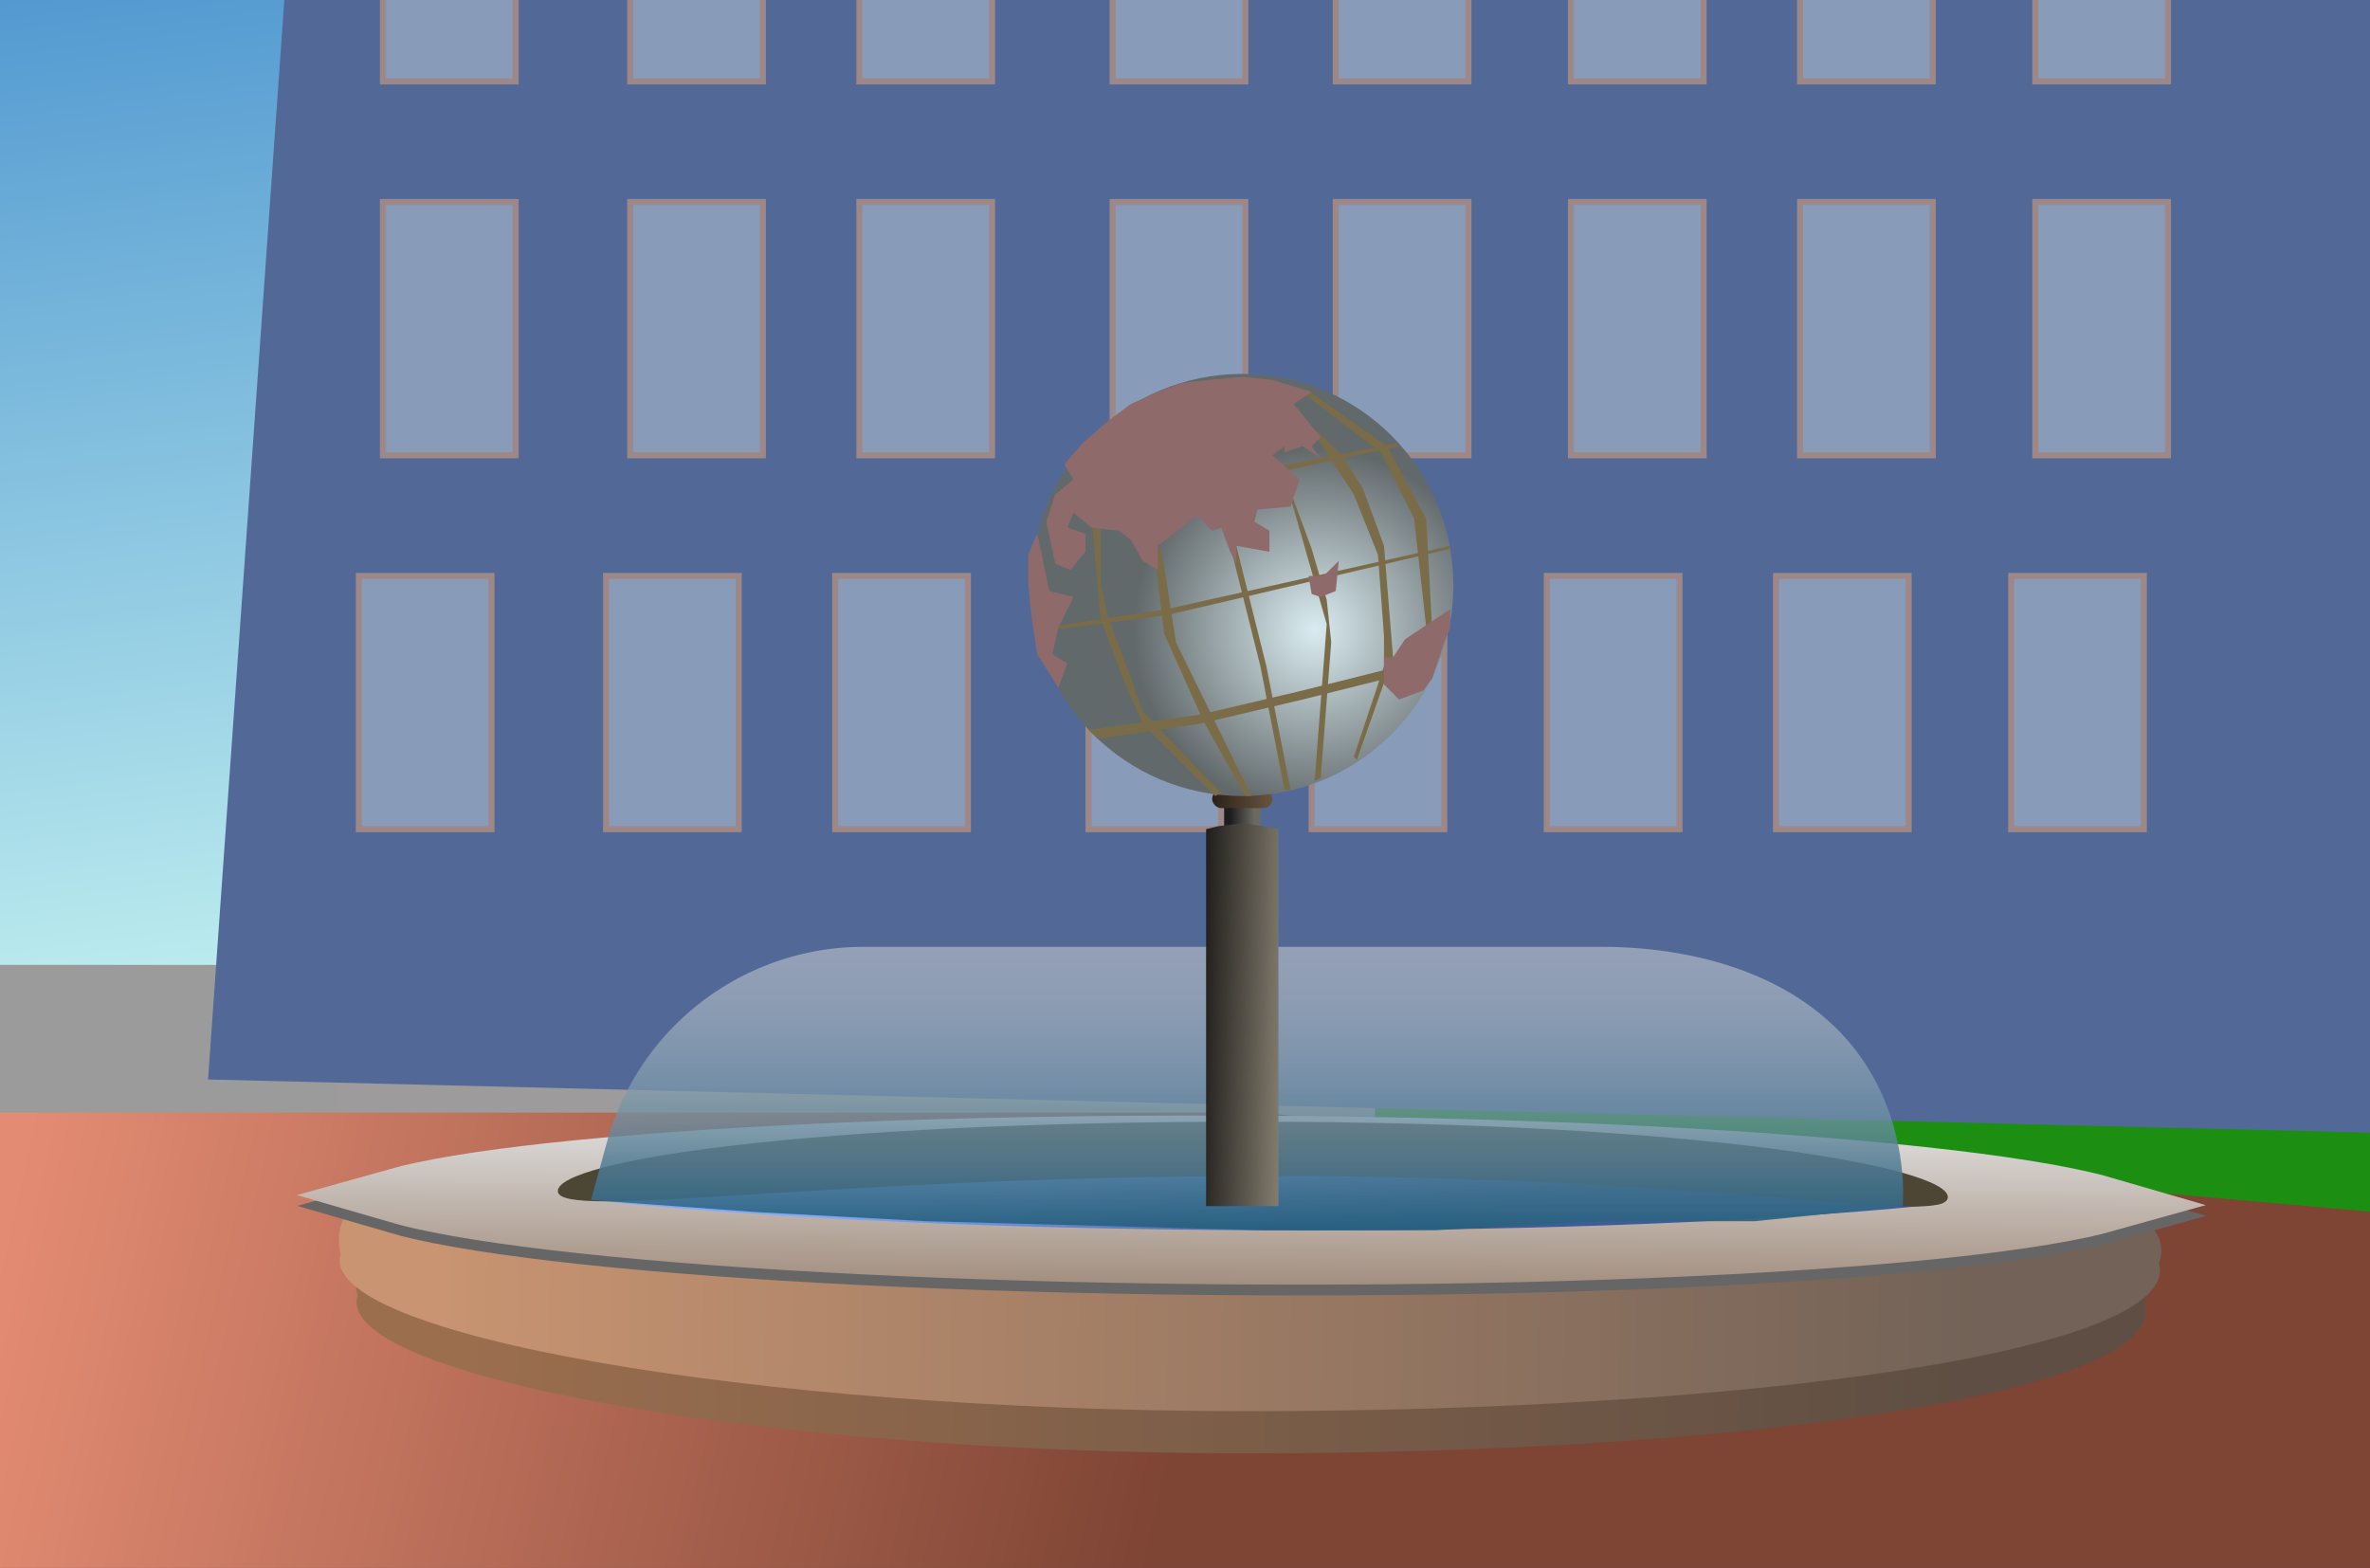 <svg width="393" height="260" viewBox="0 0 393 260" fill="none" xmlns="http://www.w3.org/2000/svg">
<rect x="0" y="0" width="393" height="260" fill="#333333" stroke="none"/>
<g clip-path="url(#clip0_43_668)">
<path d="M393 0H0V260H393V0Z" fill="white" fill-opacity="0.12"/>
<rect y="-4" width="87" height="180" fill="url(#paint0_linear_43_668)"/>
<rect x="-8" y="160" width="251" height="36" fill="url(#paint1_linear_43_668)"/>
<rect x="228" y="175" width="182" height="33" fill="#1C8E12"/>
<path d="M47.5 -5L441 -9V189L34.5 179L47.5 -5Z" fill="#526997"/>
<rect x="333" y="95" width="23" height="43" fill="#9E8787"/>
<rect x="334" y="96" width="21" height="41" fill="#889CBA"/>
<rect x="294" y="95" width="23" height="43" fill="#9E8787"/>
<rect x="295" y="96" width="21" height="41" fill="#889CBA"/>
<rect x="256" y="95" width="23" height="43" fill="#9E8787"/>
<rect x="257" y="96" width="21" height="41" fill="#889CBA"/>
<rect x="217" y="95" width="23" height="43" fill="#9E8787"/>
<rect x="218" y="96" width="21" height="41" fill="#889CBA"/>
<rect x="180" y="95" width="23" height="43" fill="#9E8787"/>
<rect x="181" y="96" width="21" height="41" fill="#889CBA"/>
<rect x="138" y="95" width="23" height="43" fill="#9E8787"/>
<rect x="139" y="96" width="21" height="41" fill="#889CBA"/>
<rect x="100" y="95" width="23" height="43" fill="#9E8787"/>
<rect x="101" y="96" width="21" height="41" fill="#889CBA"/>
<rect x="59" y="95" width="23" height="43" fill="#9E8787"/>
<rect x="60" y="96" width="21" height="41" fill="#889CBA"/>
<rect x="337" y="33" width="23" height="43" fill="#9E8787"/>
<rect x="338" y="34" width="21" height="41" fill="#889CBA"/>
<rect x="298" y="33" width="23" height="43" fill="#9E8787"/>
<rect x="299" y="34" width="21" height="41" fill="#889CBA"/>
<rect x="260" y="33" width="23" height="43" fill="#9E8787"/>
<rect x="261" y="34" width="21" height="41" fill="#889CBA"/>
<rect x="221" y="33" width="23" height="43" fill="#9E8787"/>
<rect x="222" y="34" width="21" height="41" fill="#889CBA"/>
<rect x="184" y="33" width="23" height="43" fill="#9E8787"/>
<rect x="185" y="34" width="21" height="41" fill="#889CBA"/>
<rect x="142" y="33" width="23" height="43" fill="#9E8787"/>
<rect x="143" y="34" width="21" height="41" fill="#889CBA"/>
<rect x="104" y="33" width="23" height="43" fill="#9E8787"/>
<rect x="105" y="34" width="21" height="41" fill="#889CBA"/>
<rect x="63" y="33" width="23" height="43" fill="#9E8787"/>
<rect x="64" y="34" width="21" height="41" fill="#889CBA"/>
<rect x="337" y="-29" width="23" height="43" fill="#9E8787"/>
<rect x="338" y="-28" width="21" height="41" fill="#889CBA"/>
<rect x="298" y="-29" width="23" height="43" fill="#9E8787"/>
<rect x="299" y="-28" width="21" height="41" fill="#889CBA"/>
<rect x="260" y="-29" width="23" height="43" fill="#9E8787"/>
<rect x="261" y="-28" width="21" height="41" fill="#889CBA"/>
<rect x="221" y="-29" width="23" height="43" fill="#9E8787"/>
<rect x="222" y="-28" width="21" height="41" fill="#889CBA"/>
<rect x="184" y="-29" width="23" height="43" fill="#9E8787"/>
<rect x="185" y="-28" width="21" height="41" fill="#889CBA"/>
<rect x="142" y="-29" width="23" height="43" fill="#9E8787"/>
<rect x="143" y="-28" width="21" height="41" fill="#889CBA"/>
<rect x="104" y="-29" width="23" height="43" fill="#9E8787"/>
<rect x="105" y="-28" width="21" height="41" fill="#889CBA"/>
<rect x="63" y="-29" width="23" height="43" fill="#9E8787"/>
<rect x="64" y="-28" width="21" height="41" fill="#889CBA"/>
<path d="M-17.5 184.5H208.5L399.5 201.5L393 260H-4L-17.5 184.5Z" fill="url(#paint2_linear_43_668)"/>
<path d="M355.609 216.37C359.54 230.947 289.165 241 207.203 241C125.241 241 55.357 227.931 59.288 214.862C53.883 191.238 125.241 195.259 207.203 195.259C289.165 195.259 361.997 198.275 355.609 216.37Z" fill="url(#paint3_linear_43_668)"/>
<path d="M358 209.5C362 224 290.395 234 207 234C123.605 234 52.5 221 56.5 208C51 184.5 123.605 188.5 207 188.5C290.395 188.5 364.5 191.5 358 209.5Z" fill="url(#paint4_linear_43_668)"/>
<path d="M345.281 200.457C346.901 200.822 348.307 201.182 349.507 201.533C348.303 201.871 346.893 202.217 345.27 202.565C337.917 204.142 327.105 205.574 313.544 206.764C286.474 209.139 248.987 210.506 207.522 210.289C166.056 210.071 128.586 208.311 101.542 205.652C87.994 204.32 77.198 202.775 69.861 201.121C68.242 200.756 66.836 200.396 65.635 200.045C66.84 199.706 68.249 199.36 69.872 199.012C77.226 197.436 88.037 196.004 101.598 194.814C128.669 192.439 166.156 191.072 207.621 191.289C249.086 191.507 286.557 193.267 313.601 195.926C327.149 197.258 337.945 198.803 345.281 200.457Z" stroke="#666666" stroke-width="9"/>
<ellipse cx="207.5" cy="198.5" rx="134.5" ry="9.5" fill="url(#paint5_linear_43_668)"/>
<path d="M345.21 198.668C346.829 199.033 348.235 199.393 349.436 199.744C348.232 200.082 346.822 200.428 345.199 200.777C337.846 202.353 327.034 203.785 313.473 204.975C286.402 207.35 248.915 208.717 207.45 208.5C165.985 208.282 128.514 206.522 101.47 203.863C87.923 202.531 77.126 200.986 69.79 199.332C68.171 198.967 66.765 198.607 65.564 198.256C66.768 197.918 68.178 197.572 69.801 197.223C77.154 195.647 87.966 194.215 101.527 193.025C128.598 190.65 166.085 189.283 207.55 189.5C249.015 189.718 286.486 191.478 313.53 194.137C327.077 195.469 337.874 197.014 345.21 198.668Z" stroke="url(#paint6_linear_43_668)" stroke-width="9"/>
<path d="M323 198.5C323 203.471 285.282 195 211 195C136.718 195 92.5 202.471 92.5 197.5C92.5 192.529 133.218 186 207.5 186C281.782 186 323 193.529 323 198.5Z" fill="#4E4635"/>
<path d="M110.898 171.061C119.254 162.093 130.961 157 143.219 157H265.484C282.828 157 301.064 162.634 310 177.5V177.5C316.713 188.668 315.5 200 315.5 200L291 202.5H265.5L238 204H209.5L153.5 202.5L125.5 201L98 199L100.623 189.464C102.513 182.59 106.038 176.276 110.898 171.061V171.061Z" fill="url(#paint7_linear_43_668)"/>
<rect x="203" y="133" width="6" height="6" fill="url(#paint8_linear_43_668)"/>
<path d="M200 137.5L202 137L206 136.5L209.5 137L212 137.5V200H200V137.5Z" fill="url(#paint9_linear_43_668)"/>
<rect x="201" y="131" width="10" height="3" rx="1.5" fill="url(#paint10_linear_43_668)"/>
<circle cx="206" cy="97" r="35" fill="url(#paint11_radial_43_668)"/>
<path d="M181 86L182.5 87V96.5L183.5 101.5L189.5 118L202.5 131.5L201.5 132L196 126.5L189.5 120L186 112L182.5 102.5L181 86Z" fill="#7A6C48"/>
<path d="M191.5 92L192.5 90.5L195 106.5L207.5 132H206.5L199.5 119.5L193 105L191.5 92Z" fill="#7A6C48"/>
<path d="M204 90.5H205L210 110.5L214 131H213L209 110.5L204 90.5Z" fill="#7A6C48"/>
<path d="M214 81.5V82.5L220 103.5L218 129.5L219 129L220.75 106.5L220 99.5L217.5 91L214 81.5Z" fill="#7A6C48"/>
<path d="M218 72L218.5 71.5L222.5 75.5L226 81L229.5 90.5L231 109L225 126L224.5 125.5L229.5 110.5V105.5L228.5 92L224.5 82L218 72Z" fill="#7A6C48"/>
<path d="M216.5 65.5V64.5L230 74L236.5 86L237.5 104.5L236.5 104L234.5 86L229 75L216.5 65.5Z" fill="#7A6C48"/>
<path d="M211 77.5L231.5 73.5L232 74L211 78.5V77.5Z" fill="#7A6C48"/>
<path d="M174 104L193.5 101L240.5 90.5V91L193.5 102L174 104.5V104Z" fill="#7A6C48"/>
<path d="M180.5 121L199 118.5L216 114.5L236 109.5L234 111.5L216 116L199 120L182 122.5L180.5 121Z" fill="#7A6C48"/>
<path d="M183.5 70L187.5 67L192 65L196 63.5L200.5 63L206 62.5L211 63L217.5 65L214.5 67L219 72.5L217.5 74L219 76L216 74L213 75V74L211 75.5L215.5 79.5L214 84L208.5 84.5L208 86.5L210.5 88V91.5L205 90.5V93.5L204 91.5L202.5 87.5L201 88L198.5 85.5L192 90.5V94.5L189.5 93L187.5 89.5L185.5 88L181 87.5L178 85L177 87.5L180 88.5V91.5L177.5 94.5L175 93.5L173.5 86.5L175 82L178 79.5L176.5 77L179.5 73.5L183.5 70Z" fill="#8E6A6A"/>
<path d="M172 88.5L174 98L178 99L175.5 104L174.5 108.5L177 110L175.5 114L172 108.5L171 102L170.5 96.5V92L172 88.5Z" fill="#8E6A6A"/>
<path d="M217 95.5H219.5L222 93L221.5 98L219 99L217.5 98.5L217 95.5Z" fill="#8E6A6A"/>
<path d="M233 106L240.5 101V104L239.5 106.5L238.5 109.5L237.5 112.5L236 114.5L232 116L229.5 113.5V109H231L233 106Z" fill="#8E6A6A"/>
</g>
<defs>
<linearGradient id="paint0_linear_43_668" x1="15" y1="-48.5" x2="43.5" y2="176" gradientUnits="userSpaceOnUse">
<stop stop-color="#3683C9"/>
<stop offset="1" stop-color="#C5F3F1"/>
</linearGradient>
<linearGradient id="paint1_linear_43_668" x1="248.5" y1="178" x2="-8" y2="170" gradientUnits="userSpaceOnUse">
<stop stop-color="#9E9B9B"/>
<stop offset="1" stop-color="#9C9B9B"/>
</linearGradient>
<linearGradient id="paint2_linear_43_668" x1="-2.5" y1="216" x2="191" y2="260" gradientUnits="userSpaceOnUse">
<stop stop-color="#E48C73"/>
<stop offset="1" stop-color="#7E4434"/>
</linearGradient>
<linearGradient id="paint3_linear_43_668" x1="327.598" y1="221.9" x2="75.504" y2="219.497" gradientUnits="userSpaceOnUse">
<stop stop-color="#5E4E43"/>
<stop offset="1" stop-color="#9B6E4E"/>
</linearGradient>
<linearGradient id="paint4_linear_43_668" x1="329.5" y1="215" x2="73" y2="212.5" gradientUnits="userSpaceOnUse">
<stop stop-color="#726257"/>
<stop offset="1" stop-color="#C89471"/>
</linearGradient>
<linearGradient id="paint5_linear_43_668" x1="204" y1="189" x2="207.5" y2="208" gradientUnits="userSpaceOnUse">
<stop stop-color="#7FA9FA"/>
<stop offset="1" stop-color="#3E5D98"/>
</linearGradient>
<linearGradient id="paint6_linear_43_668" x1="207.573" y1="185" x2="207.427" y2="213" gradientUnits="userSpaceOnUse">
<stop stop-color="#E2E2E2"/>
<stop offset="1" stop-color="#A38F80"/>
</linearGradient>
<linearGradient id="paint7_linear_43_668" x1="207" y1="157" x2="207" y2="209" gradientUnits="userSpaceOnUse">
<stop stop-color="#D9D9D9" stop-opacity="0.49"/>
<stop offset="1" stop-color="#135276"/>
</linearGradient>
<linearGradient id="paint8_linear_43_668" x1="208" y1="134.5" x2="204" y2="134.5" gradientUnits="userSpaceOnUse">
<stop stop-color="#6C6961"/>
<stop offset="1" stop-color="#1D1D1D"/>
</linearGradient>
<linearGradient id="paint9_linear_43_668" x1="214" y1="164.5" x2="195" y2="164" gradientUnits="userSpaceOnUse">
<stop stop-color="#8B8476"/>
<stop offset="1"/>
</linearGradient>
<linearGradient id="paint10_linear_43_668" x1="211" y1="134" x2="194.5" y2="134" gradientUnits="userSpaceOnUse">
<stop stop-color="#6A543F"/>
<stop offset="1"/>
</linearGradient>
<radialGradient id="paint11_radial_43_668" cx="0" cy="0" r="1" gradientUnits="userSpaceOnUse" gradientTransform="translate(218 104.5) rotate(113.575) scale(30.004)">
<stop stop-color="#DAECF1"/>
<stop offset="1" stop-color="#62696B"/>
</radialGradient>
<clipPath id="clip0_43_668">
<path d="M0 0H393V260H0V0Z" fill="white"/>
</clipPath>
</defs>
</svg>
